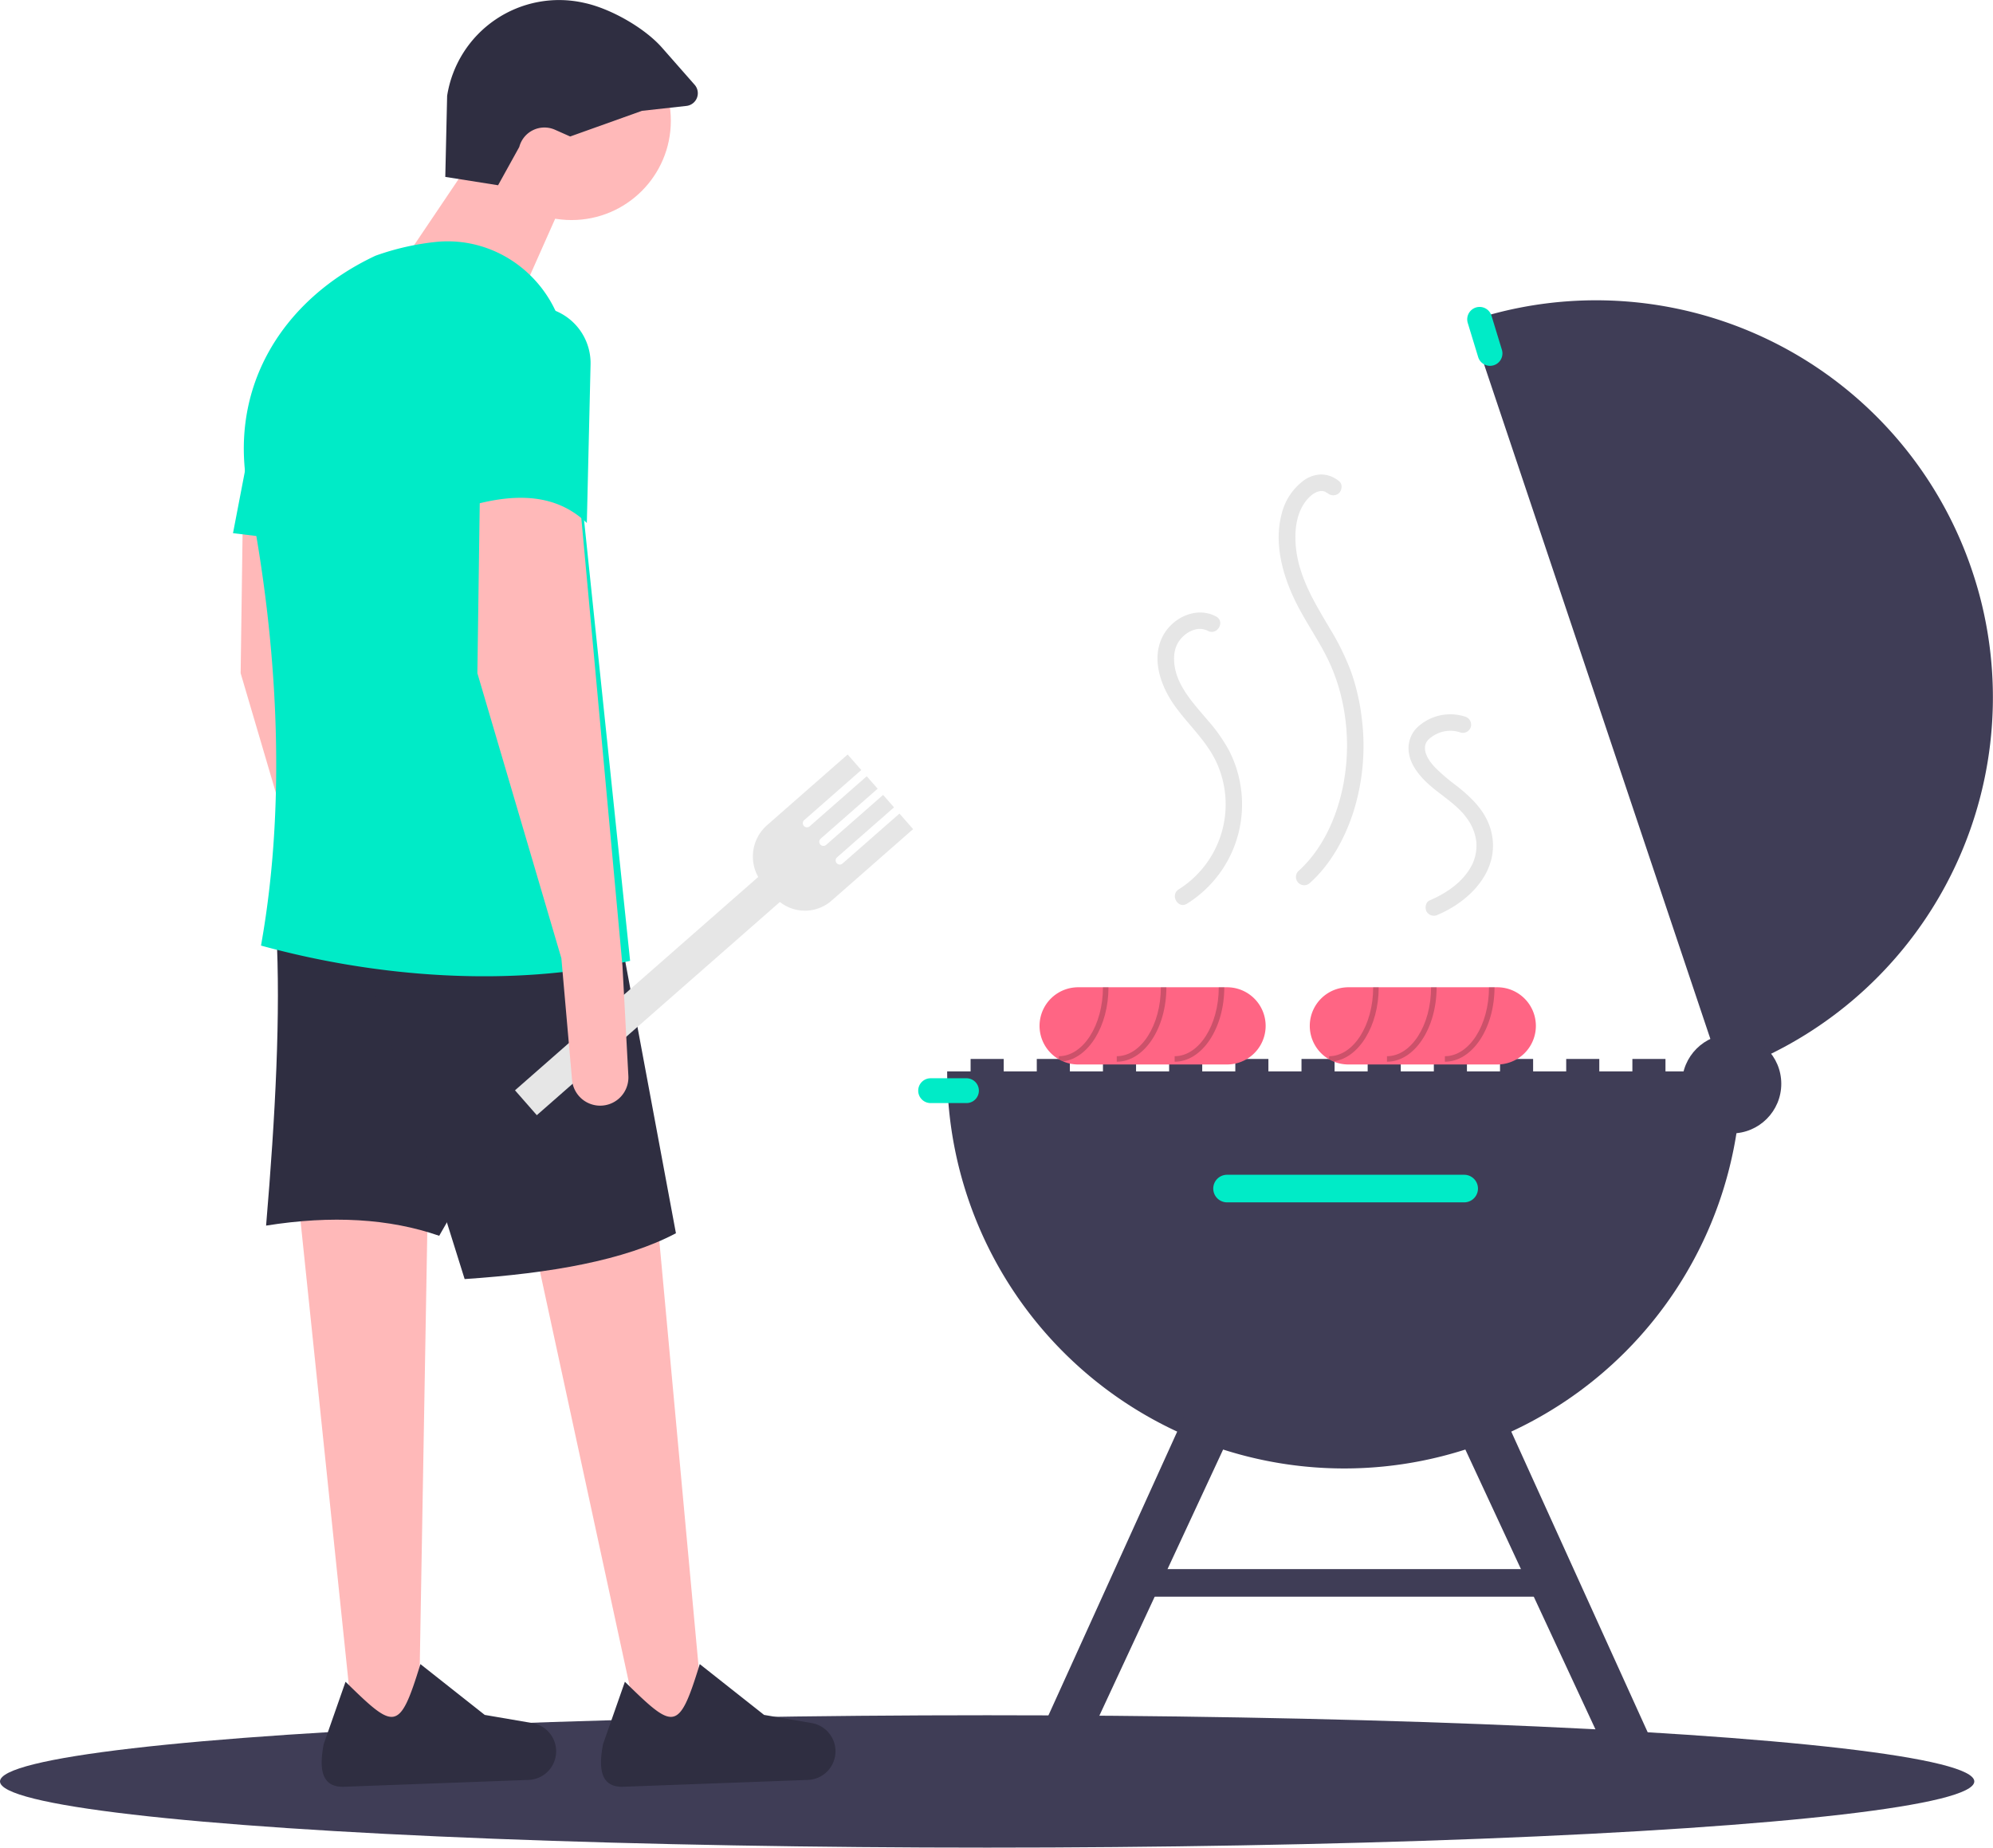 <svg id="bfad9f77-0abd-4173-8308-819d02b95b56" data-name="Layer 1" xmlns="http://www.w3.org/2000/svg" width="722.782" height="670.023" viewBox="0 0 722.782 670.023"><ellipse cx="358" cy="646.023" rx="358" ry="24" fill="#3f3d56"/><rect x="352" y="384.023" width="12" height="7" fill="#3f3d56"/><rect x="376" y="384.023" width="12" height="7" fill="#3f3d56"/><rect x="400" y="384.023" width="12" height="7" fill="#3f3d56"/><rect x="424" y="384.023" width="12" height="7" fill="#3f3d56"/><rect x="448" y="384.023" width="12" height="7" fill="#3f3d56"/><rect x="472" y="384.023" width="12" height="7" fill="#3f3d56"/><rect x="496" y="384.023" width="12" height="7" fill="#3f3d56"/><rect x="520" y="384.023" width="12" height="7" fill="#3f3d56"/><rect x="544" y="384.023" width="12" height="7" fill="#3f3d56"/><rect x="568" y="384.023" width="12" height="7" fill="#3f3d56"/><rect x="592" y="384.023" width="12" height="7" fill="#3f3d56"/><path d="M870.109,503.512a144,144,0,1,1-288,0Z" transform="translate(-238.609 -114.988)" fill="#3f3d56"/><path d="M863.149,504.432l-91.6-273.04a143.901,143.901,0,0,1,182.32,90.72c.97,2.89,1.85,5.8,2.63,8.71A144.007,144.007,0,0,1,863.149,504.432Z" transform="translate(-238.609 -114.988)" fill="#3f3d56"/><circle cx="628" cy="393.023" r="18" fill="#3f3d56"/><path d="M683.609,541.012a5,5,0,1,0,0,10h86a5,5,0,0,0,0-10Z" transform="translate(-238.609 -114.988)" fill="#00ebc7"/><polygon points="607 649.023 589.094 649.685 524.584 510.95 540.906 503.361 607 649.023" fill="#3f3d56"/><polygon points="368 649.023 385.906 649.685 450.416 510.95 434.094 503.361 368 649.023" fill="#3f3d56"/><rect x="414" y="569.023" width="148" height="10" fill="#3f3d56"/><path d="M775.21,226.294a4.501,4.501,0,0,0-4.303,5.814l3.794,12.434a4.501,4.501,0,0,0,8.609-2.626l-3.794-12.434A4.51,4.51,0,0,0,775.21,226.294Z" transform="translate(-238.609 -114.988)" fill="#00ebc7"/><path d="M576.109,506.012a4.5,4.5,0,0,0,0,9h13a4.5,4.5,0,0,0,0-9Z" transform="translate(-238.609 -114.988)" fill="#00ebc7"/><path d="M683.609,473.012h-54c-.34,0-.67.01-1,.04a13.997,13.997,0,0,0-.03,27.92c.34.03.68.04,1.03.04h54a14,14,0,0,0,0-28Z" transform="translate(-238.609 -114.988)" fill="#ff6584"/><path d="M624.169,499.902c9.2-1.18,16.44-12.79,16.44-26.89h-2c0,13.79-7.18,25-16,25v1.12Z" transform="translate(-238.609 -114.988)" opacity="0.2"/><path d="M643.609,500.012v-2c8.822,0,16-11.215,16-25h2C661.609,487.899,653.534,500.012,643.609,500.012Z" transform="translate(-238.609 -114.988)" opacity="0.2"/><path d="M664.609,500.012v-2c8.822,0,16-11.215,16-25h2C682.609,487.899,674.534,500.012,664.609,500.012Z" transform="translate(-238.609 -114.988)" opacity="0.2"/><path d="M781.609,473.012h-54c-.34,0-.67.01-1,.04a13.997,13.997,0,0,0-.03,27.92c.34.03.68.04,1.03.04h54a14,14,0,0,0,0-28Z" transform="translate(-238.609 -114.988)" fill="#ff6584"/><path d="M722.169,499.902c9.2-1.18,16.44-12.79,16.44-26.89h-2c0,13.79-7.18,25-16,25v1.12Z" transform="translate(-238.609 -114.988)" opacity="0.2"/><path d="M741.609,500.012v-2c8.822,0,16-11.215,16-25h2C759.609,487.899,751.534,500.012,741.609,500.012Z" transform="translate(-238.609 -114.988)" opacity="0.2"/><path d="M762.609,500.012v-2c8.822,0,16-11.215,16-25h2C780.609,487.899,772.534,500.012,762.609,500.012Z" transform="translate(-238.609 -114.988)" opacity="0.2"/><path d="M679.657,338.568c-7.077-3.823-15.826.346-19.353,7.114-4.29,8.232-.734,18.128,4.268,25.164,5.198,7.311,12.253,13.346,15.722,21.796a36.432,36.432,0,0,1-14.213,44.867c-3.255,2.059-.248,7.253,3.028,5.181a42.425,42.425,0,0,0,19.325-43.221,42.365,42.365,0,0,0-4.128-12.363,59.443,59.443,0,0,0-7.808-11.035c-5.205-6.161-11.758-12.952-12.085-21.523a13.549,13.549,0,0,1,.231-3.32,11.675,11.675,0,0,1,.693-2.227,10.857,10.857,0,0,1,3.152-3.933,9.591,9.591,0,0,1,4.291-1.943,6.435,6.435,0,0,1,3.848.623c3.397,1.835,6.43-3.343,3.028-5.181Z" transform="translate(-238.609 -114.988)" fill="#e6e6e6"/><path d="M769.94,374.862a17.5,17.5,0,0,0-17.508,4.069,10.633,10.633,0,0,0-2.844,9.284c.572,3.636,2.868,6.865,5.358,9.468,4.873,5.092,11.693,8.385,15.779,14.231a17.86,17.86,0,0,1,3.301,8.468,15.997,15.997,0,0,1-1.464,8.004c-3.048,6.196-9.099,10.41-15.481,13.123-1.491.634-1.82,2.833-1.076,4.105A3.08,3.08,0,0,0,760.11,446.69c11.744-4.992,22.609-16.174,19.37-29.912-1.704-7.227-6.926-12.327-12.55-16.761a70.329,70.329,0,0,1-7.892-6.735c-1.945-2.066-3.965-4.886-3.608-7.685a4.251,4.251,0,0,1,1.348-2.528,11.63,11.63,0,0,1,2.972-1.975,11.18,11.18,0,0,1,8.595-.446,3.028,3.028,0,0,0,3.69-2.095,3.062,3.062,0,0,0-2.095-3.69Z" transform="translate(-238.609 -114.988)" fill="#e6e6e6"/><path d="M724.264,289.513a10.293,10.293,0,0,0-6.395-2.463,11.295,11.295,0,0,0-6.228,2.014,21.441,21.441,0,0,0-8.252,12.364c-3.032,11.613.923,24.131,6.418,34.359,2.778,5.171,6.013,10.078,8.81,15.239a67.632,67.632,0,0,1,6.162,15.636,75.589,75.589,0,0,1,.743,34.128c-2.401,11.231-7.452,22.352-16.046,30.101a3,3,0,0,0,4.243,4.243c7.627-6.878,12.728-16.313,15.807-26.014a79.763,79.763,0,0,0,2.913-33.895,77.697,77.697,0,0,0-3.846-16.622,91.763,91.763,0,0,0-7.632-15.579c-5.639-9.535-11.643-19.179-12.459-30.532-.401-5.583.297-11.402,3.751-15.892-.189.246.152-.179.153-.18q.314-.376.651-.732a13.266,13.266,0,0,1,1.378-1.283c-.104.083-.37.26.114-.075.24-.167.486-.327.738-.475.205-.121.416-.228.626-.339q.187-.095.379-.18-.438.189.049.004c.235-.074,1.397-.325.752-.243a6.034,6.034,0,0,1,.648-.042c.092-.002.901.04.506-.003-.462-.051.366.082.371.084a5.936,5.936,0,0,1,.762.241c-.624-.249,1.024.677.643.381a3.099,3.099,0,0,0,4.243,0c1.035-1.035,1.287-3.243,0-4.243Z" transform="translate(-238.609 -114.988)" fill="#e6e6e6"/><polygon points="255.288 625.401 232.67 631.401 191.127 439.38 237.748 435.225 255.288 625.401" fill="#ffb9b9"/><polygon points="151.804 628.352 128.666 631.848 108.331 436.439 155.126 437.398 151.804 628.352" fill="#ffb9b9"/><path d="M378.5,465.281l2.137,39.882a10.239,10.239,0,0,1-11.152,10.745h0a10.239,10.239,0,0,1-9.273-9.303l-3.868-44.094-30.465-103.396.923-66.469,36.004,1.846Z" transform="translate(-238.609 -114.988)" fill="#ffb9b9"/><path d="M397.887,563.138q-27.052-9.392-62.776-3.693c3.378-40.01,5.334-77.164,3.693-107.089H461.586Z" transform="translate(-238.609 -114.988)" fill="#2f2e41"/><path d="M483.742,562.215c-18.588,9.833-45.476,14.54-76.624,16.617l-38.774-123.706,95.088-1.846Z" transform="translate(-238.609 -114.988)" fill="#2f2e41"/><path d="M531.607,760.463l-66.89,2.477c-8.568.317-9.02-7.041-7.403-15.461l7.919-22.612c17.83,17.467,19.509,18.444,27.152-6.404l23.326,18.424,17.266,2.96a10.387,10.387,0,0,1,8.632,10.254v0A10.387,10.387,0,0,1,531.607,760.463Z" transform="translate(-238.609 -114.988)" fill="#2f2e41"/><path d="M430.297,760.463l-66.89,2.477c-8.568.317-9.02-7.041-7.403-15.461l7.919-22.612c17.83,17.467,19.509,18.444,27.152-6.404l23.326,18.424,17.266,2.96a10.387,10.387,0,0,1,8.632,10.254v0A10.387,10.387,0,0,1,430.297,760.463Z" transform="translate(-238.609 -114.988)" fill="#2f2e41"/><circle cx="207.283" cy="43.797" r="36.004" fill="#ffb9b9"/><polygon points="188.819 107.496 146.353 94.572 174.972 52.105 207.283 65.953 188.819 107.496" fill="#ffb9b9"/><path d="M467.125,463.435c-43.655,9.815-92.116,5.921-133.861-5.539,9.997-55.745,5.17-115.623-4.616-164.326-7.66-38.121,12.547-70.11,46.159-85.856a93.606,93.606,0,0,1,22.379-5.039c23.578-2.089,44.324,15.59,46.784,39.132Z" transform="translate(-238.609 -114.988)" fill="#00ebc7"/><polygon points="114.965 197.045 84.5 193.352 93.732 145.347 114.965 145.347 114.965 197.045" fill="#00ebc7"/><path d="M445.389,164.486l-5.516-2.451a9.428,9.428,0,0,0-12.943,6.243h0l-7.687,13.889-19.145-3.03.669-29.401A41.098,41.098,0,0,1,450.385,116.009l.523.118c9.347,2.114,21.48,8.977,27.814,16.18l11.802,13.422a4.637,4.637,0,0,1-2.966,7.669l-16.141,1.781Z" transform="translate(-238.609 -114.988)" fill="#2f2e41"/><path d="M564.81,410.025,544.136,428.159a1.5,1.5,0,0,1-1.978-2.255l20.674-18.134-3.956-4.511-20.674,18.134a1.5,1.5,0,0,1-1.978-2.255l20.674-18.134-3.956-4.511-20.674,18.134a1.5,1.5,0,1,1-1.978-2.255l20.674-18.134-4.946-5.638-29.216,25.626a15.14,15.14,0,0,0-3.219,18.786l-88.206,77.369,7.913,9.021,88.149-77.319a14.661,14.661,0,0,0,18.747-.482l29.571-25.938Z" transform="translate(-238.609 -114.988)" fill="#e6e6e6"/><path d="M464.356,465.281l2.137,39.882a10.239,10.239,0,0,1-11.152,10.745h0a10.239,10.239,0,0,1-9.273-9.303l-3.868-44.094-30.465-103.396.923-66.469,36.004,1.846Z" transform="translate(-238.609 -114.988)" fill="#ffb9b9"/><path d="M451.431,304.648c-10.955-10.509-25.415-10.894-41.543-6.462V248.572a22.394,22.394,0,0,1,22.394-22.394h0a20.507,20.507,0,0,1,20.501,20.989Z" transform="translate(-238.609 -114.988)" fill="#00ebc7"/></svg>